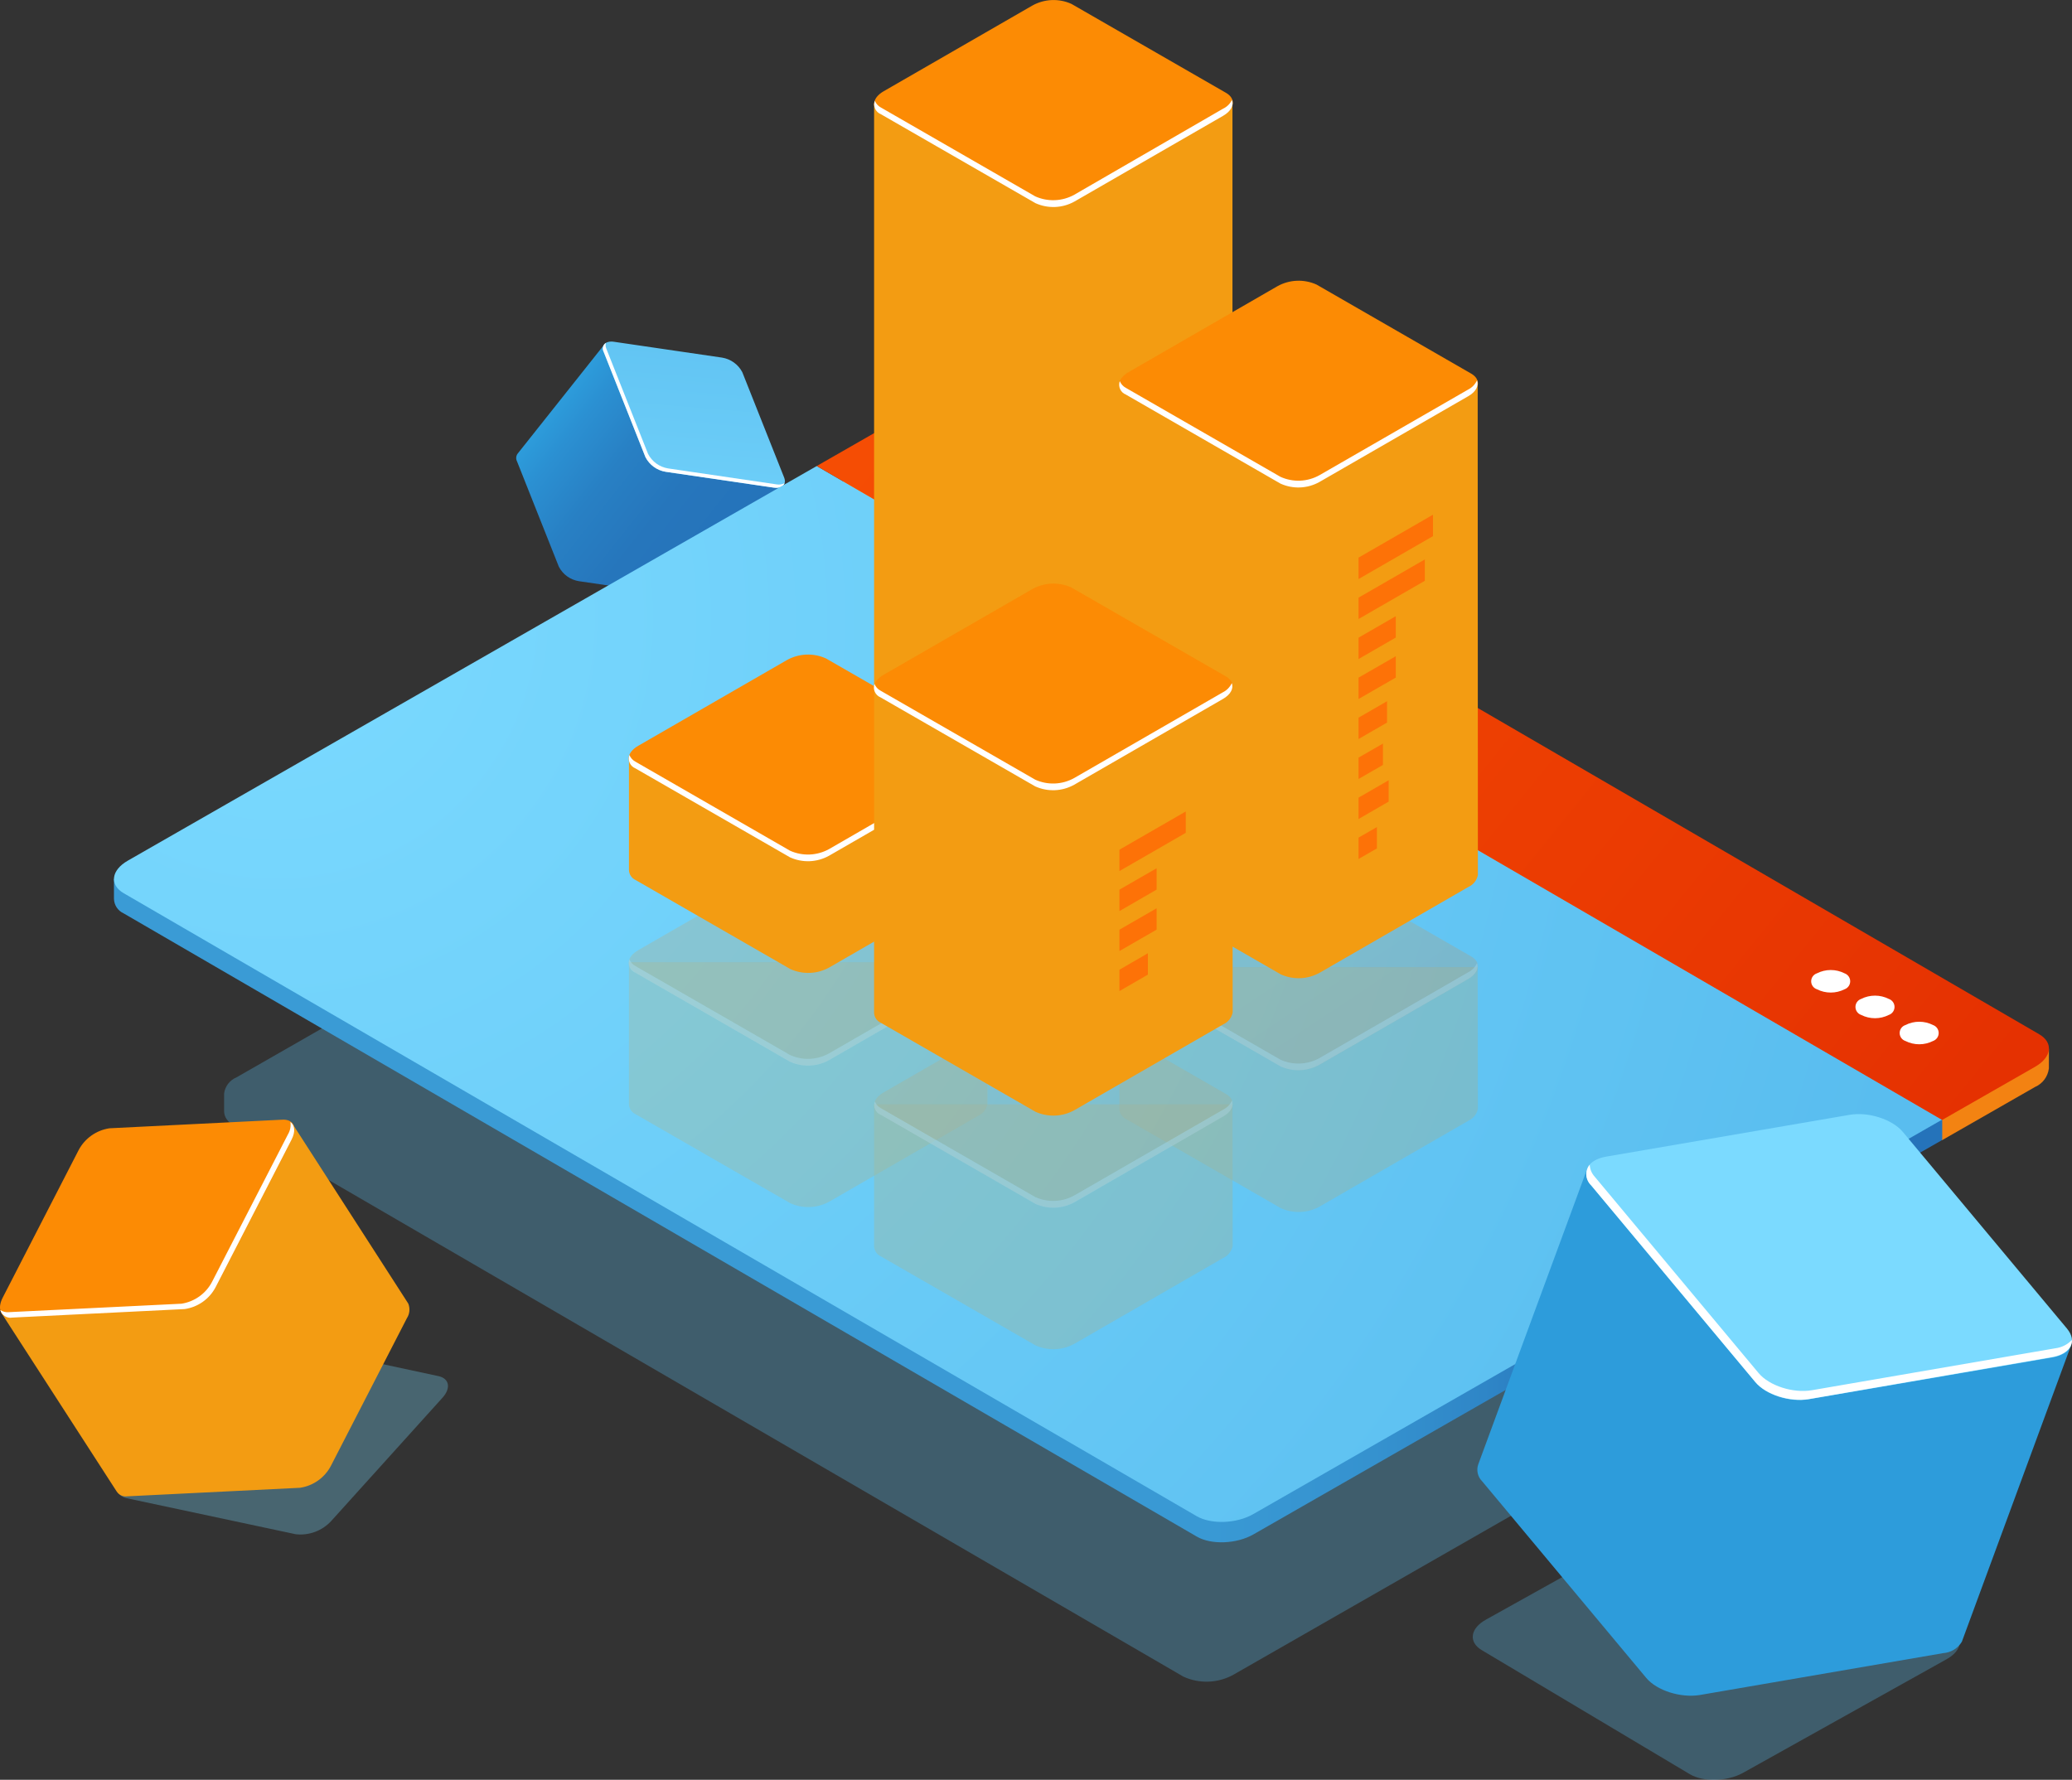<svg width="802" height="689" viewBox="0 0 802 689" fill="none" xmlns="http://www.w3.org/2000/svg">
<rect x="0" y="0" width="802" height="689" fill="#333333" stroke="none"/>
<path d="M303.17 187.894L233.969 133.296L200.396 175.57C200.067 175.994 199.866 176.503 199.816 177.037C199.765 177.571 199.867 178.108 200.11 178.586L216.297 219.353C217.06 220.843 218.165 222.131 219.522 223.112C220.879 224.093 222.45 224.738 224.105 224.994L265.954 231.13C266.59 231.294 267.255 231.302 267.894 231.152C268.534 231.003 269.127 230.701 269.624 230.272L303.17 187.894Z" fill="url(#paint0_linear_12_210)"/>
<path d="M249.844 177.001L233.656 136.235C232.615 133.635 234.411 131.841 237.638 132.309L279.513 138.444C281.164 138.715 282.728 139.366 284.084 140.345C285.439 141.324 286.547 142.605 287.321 144.086L303.509 184.853C304.55 187.453 302.78 189.247 299.527 188.779L257.652 182.643C256.001 182.374 254.435 181.724 253.08 180.745C251.724 179.765 250.616 178.483 249.844 177.001Z" fill="url(#paint1_linear_12_210)"/>
<path d="M300.516 187.504L258.641 181.342C256.986 181.083 255.416 180.438 254.06 179.457C252.703 178.476 251.597 177.189 250.833 175.7L234.671 134.934C234.38 134.243 234.325 133.475 234.515 132.75C233.952 133.109 233.548 133.672 233.388 134.32C233.228 134.969 233.324 135.654 233.656 136.234L249.844 177C250.616 178.483 251.724 179.765 253.08 180.744C254.435 181.724 256.001 182.374 257.652 182.642L299.527 188.778C301.739 189.09 303.249 188.362 303.665 187.036C302.703 187.557 301.588 187.722 300.516 187.504Z" fill="white"/>
<path opacity="0.3" d="M750.444 481.709C750.444 480.615 750.131 479.544 749.54 478.622C748.95 477.7 748.107 476.967 747.112 476.51L379.035 262.798C375.97 261.396 372.618 260.734 369.25 260.865C365.882 260.996 362.592 261.916 359.646 263.552L327.79 281.751L91.479 417.102C90.209 417.632 89.102 418.489 88.27 419.585C87.439 420.681 86.912 421.977 86.743 423.342V430.179C86.759 431.25 87.081 432.293 87.671 433.187C88.262 434.081 89.095 434.787 90.074 435.223L458.048 649.065C461.112 650.467 464.464 651.129 467.832 650.998C471.2 650.867 474.49 649.946 477.437 648.311L713.748 512.986L745.603 494.787C746.887 494.248 748.004 493.375 748.836 492.26C749.669 491.144 750.188 489.826 750.339 488.443V481.761L750.444 481.709Z" fill="url(#paint2_linear_12_210)"/>
<path d="M793.073 406L785.109 409.718L373.907 170.891C368.312 167.641 358.526 168.005 352.046 171.723L316.105 192.392L751.719 441.385L787.686 420.794C789.129 420.169 790.383 419.178 791.324 417.919C792.264 416.66 792.859 415.177 793.047 413.618L793.073 406Z" fill="url(#paint3_linear_12_210)"/>
<path d="M725.225 429.946L316.105 192.393L55.304 341.653L44.113 340.197V347.997C44.15 349.186 44.522 350.34 45.184 351.329C45.847 352.317 46.774 353.1 47.861 353.586L463.253 594.857C468.848 598.107 478.634 597.717 485.114 594.025L751.771 441.307V433.507L725.225 429.946Z" fill="url(#paint4_linear_12_210)"/>
<path d="M463.253 586.979L47.887 345.786C42.291 342.536 42.994 336.894 49.474 333.176L316.131 180.406L751.745 433.429L485.088 586.147C478.608 589.865 468.822 590.177 463.253 586.979Z" fill="url(#paint5_radial_12_210)"/>
<path d="M373.96 158.983L789.3 400.384C794.895 403.634 794.192 409.276 787.686 412.994L751.745 433.559L316.131 180.406L352.072 159.815C358.579 156.123 368.364 155.733 373.96 158.983Z" fill="url(#paint6_linear_12_210)"/>
<path d="M713.982 382.965C712.32 383.805 710.483 384.243 708.621 384.243C706.758 384.243 704.921 383.805 703.259 382.965C702.613 382.748 702.051 382.334 701.654 381.781C701.256 381.228 701.042 380.565 701.042 379.884C701.042 379.203 701.256 378.539 701.654 377.986C702.051 377.434 702.613 377.02 703.259 376.803C704.919 375.956 706.757 375.515 708.621 375.515C710.484 375.515 712.322 375.956 713.982 376.803C714.616 377.032 715.164 377.45 715.551 378.002C715.939 378.553 716.147 379.21 716.147 379.884C716.147 380.557 715.939 381.215 715.551 381.766C715.164 382.317 714.616 382.736 713.982 382.965Z" fill="white"/>
<path d="M731.107 392.897C729.445 393.737 727.608 394.175 725.745 394.175C723.883 394.175 722.046 393.737 720.384 392.897C719.741 392.673 719.184 392.255 718.789 391.701C718.395 391.146 718.183 390.483 718.183 389.803C718.183 389.123 718.395 388.459 718.789 387.905C719.184 387.35 719.741 386.932 720.384 386.709C722.046 385.868 723.883 385.43 725.745 385.43C727.608 385.43 729.445 385.868 731.107 386.709C731.75 386.932 732.307 387.35 732.702 387.905C733.096 388.459 733.308 389.123 733.308 389.803C733.308 390.483 733.096 391.146 732.702 391.701C732.307 392.255 731.75 392.673 731.107 392.897Z" fill="white"/>
<path d="M748.231 402.984C746.57 403.825 744.733 404.263 742.87 404.263C741.007 404.263 739.171 403.825 737.509 402.984C736.863 402.767 736.301 402.354 735.903 401.801C735.505 401.248 735.291 400.584 735.291 399.903C735.291 399.222 735.505 398.559 735.903 398.006C736.301 397.453 736.863 397.039 737.509 396.822C739.169 395.976 741.006 395.534 742.87 395.534C744.734 395.534 746.571 395.976 748.231 396.822C748.866 397.051 749.414 397.47 749.801 398.021C750.188 398.573 750.396 399.23 750.396 399.903C750.396 400.577 750.188 401.234 749.801 401.785C749.414 402.337 748.866 402.755 748.231 402.984Z" fill="white"/>
<g opacity="0.4">
<path opacity="0.4" d="M571.961 374.385H433.271V429.217C433.27 430.064 433.515 430.894 433.977 431.605C434.439 432.316 435.098 432.877 435.874 433.221L495.733 467.695C498.119 468.773 500.725 469.277 503.341 469.169C505.958 469.061 508.512 468.342 510.801 467.071L568.396 433.844C569.331 433.423 570.15 432.782 570.785 431.976C571.419 431.171 571.849 430.224 572.039 429.217L571.961 374.385Z" fill="url(#paint7_linear_12_210)"/>
<path opacity="0.4" d="M495.628 412.786L435.77 378.337C431.892 376.101 432.387 372.201 436.863 369.627L494.483 336.426C496.775 335.149 499.335 334.427 501.956 334.319C504.578 334.211 507.189 334.719 509.578 335.802L569.437 370.251C573.314 372.487 572.82 376.387 568.369 378.961L510.775 412.162C508.479 413.451 505.909 414.18 503.277 414.288C500.644 414.397 498.024 413.882 495.628 412.786Z" fill="url(#paint8_linear_12_210)"/>
<path opacity="0.4" d="M568.291 376.387L510.697 409.613C508.408 410.884 505.853 411.603 503.237 411.711C500.62 411.819 498.015 411.315 495.628 410.237L435.77 375.763C434.713 375.198 433.892 374.276 433.454 373.163C433.086 374.16 433.122 375.261 433.555 376.232C433.988 377.203 434.782 377.968 435.77 378.363L495.628 412.811C498.013 413.895 500.62 414.403 503.237 414.294C505.855 414.186 508.41 413.464 510.697 412.187L568.291 378.987C571.336 377.219 572.482 374.853 571.701 372.825C571.006 374.367 569.803 375.624 568.291 376.387Z" fill="white"/>
<path opacity="0.4" d="M382.131 372.487H243.442V427.345C243.443 428.192 243.69 429.02 244.151 429.731C244.613 430.441 245.27 431.003 246.044 431.349L305.903 465.797C308.293 466.879 310.903 467.386 313.525 467.278C316.146 467.169 318.705 466.449 320.998 465.173L378.566 431.973C379.499 431.544 380.317 430.901 380.955 430.097C381.592 429.293 382.031 428.35 382.236 427.345L382.131 372.487Z" fill="url(#paint9_linear_12_210)"/>
<path opacity="0.4" d="M305.799 410.992L245.94 376.517C242.089 374.307 242.557 370.407 247.033 367.833L304.602 334.633C306.892 333.353 309.45 332.628 312.072 332.515C314.693 332.402 317.305 332.905 319.696 333.983L379.555 368.457C383.407 370.693 382.912 374.567 378.462 377.167L320.894 410.368C318.601 411.643 316.042 412.364 313.421 412.472C310.799 412.58 308.189 412.073 305.799 410.992Z" fill="url(#paint10_linear_12_210)"/>
<path opacity="0.4" d="M378.462 374.593L320.894 407.793C318.601 409.069 316.042 409.789 313.421 409.898C310.799 410.006 308.189 409.499 305.799 408.417L245.94 373.969C244.881 373.408 244.059 372.485 243.624 371.369C243.25 372.366 243.283 373.47 243.716 374.443C244.149 375.416 244.948 376.179 245.94 376.569L305.799 411.043C308.189 412.125 310.799 412.632 313.421 412.524C316.042 412.415 318.601 411.694 320.894 410.419L378.462 377.219C381.507 375.451 382.652 373.085 381.871 371.031C381.189 372.582 379.982 373.843 378.462 374.593Z" fill="white"/>
<path opacity="0.4" d="M477.046 427.501H338.331V482.359C338.338 483.204 338.587 484.03 339.048 484.739C339.509 485.449 340.163 486.012 340.933 486.363L400.792 520.811C403.181 521.895 405.792 522.403 408.413 522.295C411.035 522.187 413.595 521.465 415.887 520.188L473.455 486.987C474.385 486.554 475.201 485.911 475.839 485.107C476.476 484.304 476.916 483.363 477.124 482.359L477.046 427.501Z" fill="url(#paint11_linear_12_210)"/>
<path opacity="0.4" d="M400.792 466.006L340.933 431.583C337.081 429.347 337.55 425.473 342.026 422.899L399.595 389.673C401.886 388.395 404.446 387.673 407.068 387.565C409.689 387.457 412.3 387.965 414.689 389.049L474.548 423.523C478.4 425.733 477.931 429.633 473.455 432.207L415.808 465.382C413.524 466.638 410.979 467.349 408.373 467.457C405.768 467.565 403.173 467.069 400.792 466.006Z" fill="url(#paint12_linear_12_210)"/>
<path opacity="0.4" d="M473.377 429.607L415.808 462.782C413.517 464.059 410.957 464.781 408.335 464.889C405.714 464.997 403.103 464.489 400.714 463.406L340.933 428.983C339.877 428.418 339.056 427.497 338.617 426.383C338.249 427.38 338.286 428.482 338.718 429.453C339.151 430.424 339.945 431.188 340.933 431.583L400.792 466.057C403.183 467.133 405.793 467.637 408.413 467.528C411.033 467.42 413.592 466.703 415.886 465.433L473.455 432.207C476.5 430.465 477.645 428.099 476.864 426.045C476.155 427.604 474.921 428.864 473.377 429.607Z" fill="white"/>
</g>
<path d="M477.046 40.012H338.331V283.389C338.326 284.237 338.569 285.068 339.032 285.78C339.494 286.491 340.155 287.052 340.933 287.392L400.792 321.867C403.181 322.951 405.792 323.459 408.414 323.35C411.035 323.242 413.595 322.52 415.887 321.243L473.455 288.016C474.382 287.59 475.192 286.947 475.817 286.141C476.442 285.336 476.864 284.391 477.046 283.389V40.012Z" fill="url(#paint13_linear_12_210)"/>
<path d="M400.792 78.49L340.933 44.042C337.081 41.806 337.576 37.906 342.026 35.332L399.621 2.131C401.913 0.856 404.472 0.135 407.094 0.027C409.715 -0.081 412.326 0.426 414.715 1.507L474.574 35.956C478.426 38.192 477.957 42.092 473.481 44.666L415.808 77.996C413.516 79.24 410.966 79.933 408.359 80.019C405.752 80.104 403.161 79.581 400.792 78.49Z" fill="url(#paint14_linear_12_210)"/>
<path d="M473.377 42.092L415.809 75.396C413.514 76.666 410.955 77.383 408.335 77.491C405.715 77.6 403.105 77.096 400.714 76.02L340.933 41.598C339.877 41.033 339.056 40.111 338.617 38.998C338.25 39.995 338.286 41.096 338.718 42.067C339.151 43.038 339.946 43.803 340.933 44.197L400.792 78.646C403.181 79.73 405.792 80.238 408.414 80.13C411.035 80.021 413.595 79.299 415.887 78.022L473.455 44.821C476.5 43.053 477.645 40.688 476.864 38.66C476.133 40.171 474.901 41.383 473.377 42.092Z" fill="white"/>
<path d="M571.961 148.662H433.272V338.714C433.266 339.563 433.51 340.394 433.973 341.106C434.435 341.817 435.096 342.378 435.874 342.718L495.733 377.193C498.117 378.276 500.724 378.784 503.342 378.676C505.959 378.568 508.515 377.846 510.801 376.569L568.396 343.342C569.331 342.921 570.151 342.28 570.785 341.474C571.419 340.668 571.849 339.722 572.039 338.714L571.961 148.662Z" fill="url(#paint15_linear_12_210)"/>
<path d="M495.629 187.192L435.77 152.718C431.892 150.508 432.387 146.608 436.863 144.034L494.483 110.781C496.778 109.512 499.337 108.795 501.957 108.686C504.577 108.578 507.187 109.082 509.578 110.157L569.437 144.632C573.314 146.868 572.82 150.742 568.37 153.316L510.697 186.542C508.412 187.823 505.858 188.55 503.24 188.663C500.623 188.776 498.015 188.272 495.629 187.192Z" fill="url(#paint16_linear_12_210)"/>
<path d="M568.292 150.794L510.697 183.969C508.41 185.245 505.855 185.967 503.237 186.076C500.62 186.184 498.013 185.676 495.629 184.593L435.77 150.144C434.712 149.573 433.885 148.655 433.428 147.544C433.069 148.545 433.112 149.646 433.549 150.616C433.986 151.586 434.782 152.348 435.77 152.744L495.629 187.218C498.013 188.302 500.62 188.81 503.237 188.702C505.855 188.593 508.41 187.871 510.697 186.594L568.292 153.394C571.337 151.652 572.482 149.286 571.701 147.232C571.003 148.772 569.8 150.028 568.292 150.794Z" fill="white"/>
<path d="M382.132 293.398H243.442V336.686C243.443 337.533 243.69 338.362 244.151 339.072C244.613 339.782 245.271 340.344 246.045 340.69L305.903 375.139C308.292 376.223 310.903 376.731 313.525 376.622C316.147 376.514 318.706 375.792 320.998 374.515L378.566 341.314C379.505 340.894 380.329 340.254 380.967 339.449C381.606 338.643 382.041 337.695 382.236 336.686L382.132 293.398Z" fill="url(#paint17_linear_12_210)"/>
<path d="M305.799 331.877L245.94 297.429C242.089 295.193 242.557 291.293 247.033 288.719L304.602 255.518C306.893 254.241 309.453 253.519 312.075 253.411C314.697 253.302 317.307 253.811 319.696 254.894L379.555 289.343C383.407 291.579 382.938 295.479 378.462 298.053L320.894 331.253C318.602 332.531 316.042 333.252 313.421 333.361C310.799 333.469 308.188 332.961 305.799 331.877Z" fill="url(#paint18_linear_12_210)"/>
<path d="M378.462 295.478L320.894 328.705C318.6 329.974 316.041 330.692 313.42 330.8C310.8 330.908 308.19 330.405 305.799 329.329L245.94 294.854C244.884 294.29 244.063 293.368 243.624 292.255C243.257 293.252 243.293 294.353 243.726 295.324C244.158 296.295 244.953 297.059 245.94 297.454L305.799 331.903C308.188 332.987 310.799 333.495 313.421 333.386C316.043 333.278 318.602 332.556 320.894 331.279L378.462 298.078C381.507 296.31 382.652 293.944 381.871 291.917C381.184 293.464 379.978 294.723 378.462 295.478Z" fill="white"/>
<path d="M477.046 265.891H338.331V391.934C338.329 392.782 338.574 393.612 339.036 394.323C339.498 395.034 340.157 395.595 340.933 395.938L400.792 430.387C403.181 431.471 405.792 431.979 408.414 431.87C411.035 431.762 413.595 431.04 415.887 429.763L473.455 396.562C474.394 396.142 475.217 395.502 475.856 394.697C476.495 393.891 476.93 392.943 477.124 391.934L477.046 265.891Z" fill="url(#paint19_linear_12_210)"/>
<path d="M400.792 304.396L340.933 269.947C337.056 267.711 337.55 263.812 342 261.238L399.595 228.037C401.882 226.76 404.437 226.038 407.055 225.93C409.672 225.821 412.279 226.33 414.663 227.413L474.522 261.862C478.4 264.098 477.905 267.997 473.429 270.571L415.861 303.772C413.572 305.045 411.017 305.765 408.4 305.873C405.784 305.981 403.178 305.475 400.792 304.396Z" fill="url(#paint20_linear_12_210)"/>
<path d="M473.351 267.997L415.782 301.198C413.491 302.475 410.931 303.197 408.31 303.306C405.688 303.414 403.077 302.906 400.688 301.822L340.829 267.373C339.763 266.814 338.932 265.892 338.487 264.774C338.134 265.775 338.181 266.873 338.617 267.841C339.053 268.809 339.845 269.573 340.829 269.973L400.688 304.422C403.077 305.506 405.688 306.014 408.31 305.905C410.931 305.797 413.491 305.075 415.782 303.798L473.351 270.597C476.422 268.829 477.567 266.463 476.786 264.436C476.08 265.978 474.868 267.235 473.351 267.997Z" fill="white"/>
<path d="M554.654 207.55L525.844 224.163V215.869L554.654 199.256V207.55Z" fill="#FD7207"/>
<path d="M551.505 224.839L525.844 239.632V231.365L551.505 216.571V224.839Z" fill="#FD7207"/>
<path d="M540.262 246.808L525.844 255.128V246.86L540.262 238.541V246.808Z" fill="#FD7207"/>
<path d="M540.262 262.304L525.844 270.598V262.33L540.262 254.036V262.304Z" fill="#FD7207"/>
<path d="M536.879 279.723L525.844 286.092V277.825L536.879 271.455V279.723Z" fill="#FD7207"/>
<path d="M535.291 296.128L525.844 301.562V293.294L535.291 287.86V296.128Z" fill="#FD7207"/>
<path d="M537.503 310.323L525.844 317.057V308.789L537.503 302.056V310.323Z" fill="#FD7207"/>
<path d="M532.949 328.445L525.844 332.527V324.26L532.949 320.178V328.445Z" fill="#FD7207"/>
<path d="M458.959 322.413L433.297 337.206V328.938L458.959 314.145V322.413Z" fill="#FD7207"/>
<path d="M447.69 344.382L433.297 352.702V344.408L447.69 336.115V344.382Z" fill="#FD7207"/>
<path d="M447.69 359.878L433.297 368.172V359.904L447.69 351.61V359.878Z" fill="#FD7207"/>
<path d="M444.306 377.297L433.297 383.667V375.4L444.306 369.03V377.297Z" fill="#FD7207"/>
<path opacity="0.3" d="M654.045 686.816L573.523 638.795C568.318 635.675 569.046 630.398 575.162 626.992L654.098 583.001C660.214 579.596 669.4 579.362 674.606 582.455L755.128 630.502C760.333 633.595 759.605 638.899 753.489 642.305L674.554 686.374C668.438 689.701 659.251 689.935 654.045 686.816Z" fill="url(#paint21_linear_12_210)"/>
<path d="M801.584 520.942L614.435 452.227L572.221 566.778C571.8 567.917 571.716 569.152 571.979 570.337C572.242 571.522 572.841 572.606 573.705 573.46L637.207 649.559C641.319 654.499 650.584 657.359 657.871 656.189L752.135 639.965C753.608 639.864 755.035 639.409 756.294 638.639C757.553 637.87 758.609 636.809 759.37 635.546L801.584 520.942Z" fill="url(#paint22_linear_12_210)"/>
<path d="M679.42 535.059L615.918 458.96C611.806 454.02 614.409 449.002 621.696 447.754L715.882 431.583C723.195 430.309 732.434 433.299 736.546 438.213L800.048 514.312C804.16 519.252 801.584 524.269 794.271 525.517L700.084 541.689C692.797 542.963 683.532 539.999 679.42 535.059Z" fill="url(#paint23_linear_12_210)"/>
<path d="M795.546 521.956L701.36 538.179C694.072 539.453 684.807 536.463 680.695 531.549L617.193 455.45C616.055 454.189 615.393 452.571 615.32 450.875C614.37 452.035 613.903 453.516 614.014 455.011C614.125 456.506 614.807 457.901 615.918 458.908L679.42 535.007C683.532 539.947 692.797 542.807 700.084 541.637L794.27 525.362C799.267 524.504 802.078 521.878 801.948 518.732C800.255 520.519 797.991 521.659 795.546 521.956Z" fill="white"/>
<path opacity="0.3" d="M114.512 593.947L49.136 580.011C44.894 579.128 44.191 575.384 47.523 571.692L90.595 523.88C92.312 521.999 94.448 520.548 96.831 519.644C99.214 518.741 101.776 518.411 104.31 518.68L169.686 532.719C173.928 533.629 174.631 537.347 171.299 541.065L128.149 588.877C126.429 590.725 124.3 592.146 121.932 593.026C119.564 593.906 117.023 594.222 114.512 593.947Z" fill="url(#paint24_linear_12_210)"/>
<path d="M113.419 435.379L0.469 508.177L45.128 577.334C45.562 578.029 46.19 578.582 46.934 578.924C47.679 579.266 48.508 579.382 49.318 579.258L116.1 575.956C118.613 575.589 121.005 574.635 123.081 573.171C125.156 571.707 126.857 569.776 128.045 567.532L157.48 510.335C158.023 509.499 158.356 508.546 158.451 507.555C158.546 506.563 158.401 505.564 158.027 504.641L113.419 435.379Z" fill="url(#paint25_linear_12_210)"/>
<path d="M71.492 506.772L4.711 510.074C0.39 510.282 -1.249 506.85 1.015 502.404L30.45 445.206C31.641 442.966 33.343 441.036 35.418 439.573C37.493 438.11 39.883 437.154 42.395 436.783L109.307 433.455C113.627 433.221 115.293 436.653 113.002 441.098L83.568 498.296C82.373 500.565 80.655 502.518 78.555 503.991C76.455 505.465 74.034 506.418 71.492 506.772Z" fill="url(#paint26_linear_12_210)"/>
<path d="M111.519 439.019L82.084 496.217C80.915 498.453 79.237 500.385 77.185 501.857C75.133 503.329 72.764 504.3 70.269 504.692L3.357 507.968C2.218 508.072 1.077 507.778 0.13 507.136C0.383 508.112 0.995 508.956 1.845 509.501C2.694 510.046 3.717 510.25 4.711 510.074L71.492 506.772C74.006 506.405 76.397 505.451 78.473 503.987C80.548 502.523 82.249 500.592 83.438 498.348L112.872 441.151C114.434 438.109 114.122 435.587 112.404 434.339C112.657 435.954 112.345 437.607 111.519 439.019Z" fill="white"/>
<defs>
<linearGradient id="paint0_linear_12_210" x1="209.285" y1="164.344" x2="278.441" y2="219.114" gradientUnits="userSpaceOnUse">
<stop stop-color="#2D9CDB"/>
<stop offset="0.13" stop-color="#2B90D2"/>
<stop offset="0.37" stop-color="#2880C4"/>
<stop offset="0.65" stop-color="#2676BC"/>
<stop offset="1" stop-color="#2573BA"/>
</linearGradient>
<linearGradient id="paint1_linear_12_210" x1="274.486" y1="90.397" x2="260.252" y2="260.137" gradientUnits="userSpaceOnUse">
<stop stop-color="#59BDEF"/>
<stop offset="1" stop-color="#7BDAFF"/>
</linearGradient>
<linearGradient id="paint2_linear_12_210" x1="22194.6" y1="68680.2" x2="191465" y2="68680.2" gradientUnits="userSpaceOnUse">
<stop stop-color="#59BDEF"/>
<stop offset="1" stop-color="#7BDAFF"/>
</linearGradient>
<linearGradient id="paint3_linear_12_210" x1="315.697" y1="304.348" x2="793.314" y2="305.85" gradientUnits="userSpaceOnUse">
<stop offset="0.4" stop-color="#F39C12"/>
<stop offset="0.54" stop-color="#F39012"/>
<stop offset="0.76" stop-color="#F38512"/>
<stop offset="1" stop-color="#F38212"/>
</linearGradient>
<linearGradient id="paint4_linear_12_210" x1="43.865" y1="393.712" x2="751.806" y2="395.938" gradientUnits="userSpaceOnUse">
<stop stop-color="#3A9BD5"/>
<stop offset="0.31" stop-color="#3A9BD5"/>
<stop offset="0.36" stop-color="#3A9BD5"/>
<stop offset="0.6" stop-color="#3999D4"/>
<stop offset="0.69" stop-color="#3592CF"/>
<stop offset="0.75" stop-color="#2F86C7"/>
<stop offset="0.8" stop-color="#2676BC"/>
<stop offset="0.81" stop-color="#2573BA"/>
</linearGradient>
<radialGradient id="paint5_radial_12_210" cx="0" cy="0" r="1" gradientUnits="userSpaceOnUse" gradientTransform="translate(106.558 235.884) rotate(30.148) scale(654.791 642.558)">
<stop stop-color="#7BDAFF"/>
<stop offset="1" stop-color="#59BDEF"/>
</radialGradient>
<linearGradient id="paint6_linear_12_210" x1="1181.06" y1="410.289" x2="368.224" y2="-247.421" gradientUnits="userSpaceOnUse">
<stop stop-color="#DA1E00"/>
<stop offset="0.44" stop-color="#EA3A02"/>
<stop offset="1" stop-color="#FD5A05"/>
</linearGradient>
<linearGradient id="paint7_linear_12_210" x1="23535.3" y1="15750.7" x2="30930.2" y2="15750.7" gradientUnits="userSpaceOnUse">
<stop offset="0.4" stop-color="#F39C12"/>
<stop offset="0.54" stop-color="#F39012"/>
<stop offset="0.76" stop-color="#F38512"/>
<stop offset="1" stop-color="#F38212"/>
</linearGradient>
<linearGradient id="paint8_linear_12_210" x1="441.443" y1="282.114" x2="589.293" y2="505.324" gradientUnits="userSpaceOnUse">
<stop offset="0.4" stop-color="#FC8B04"/>
<stop offset="0.51" stop-color="#FC7904"/>
<stop offset="0.66" stop-color="#FD6805"/>
<stop offset="0.81" stop-color="#FD5D05"/>
<stop offset="1" stop-color="#FD5A05"/>
</linearGradient>
<linearGradient id="paint9_linear_12_210" x1="13226.2" y1="15684.5" x2="20622.5" y2="15684.5" gradientUnits="userSpaceOnUse">
<stop offset="0.4" stop-color="#F39C12"/>
<stop offset="0.54" stop-color="#F39012"/>
<stop offset="0.76" stop-color="#F38512"/>
<stop offset="1" stop-color="#F38212"/>
</linearGradient>
<linearGradient id="paint10_linear_12_210" x1="13663.8" y1="8956.66" x2="16957.9" y2="17577.6" gradientUnits="userSpaceOnUse">
<stop offset="0.4" stop-color="#FC8B04"/>
<stop offset="0.51" stop-color="#FC7904"/>
<stop offset="0.66" stop-color="#FD6805"/>
<stop offset="0.81" stop-color="#FD5D05"/>
<stop offset="1" stop-color="#FD5A05"/>
</linearGradient>
<linearGradient id="paint11_linear_12_210" x1="18382.9" y1="17745.2" x2="25779.2" y2="17745.2" gradientUnits="userSpaceOnUse">
<stop offset="0.4" stop-color="#F39C12"/>
<stop offset="0.54" stop-color="#F39012"/>
<stop offset="0.76" stop-color="#F38512"/>
<stop offset="1" stop-color="#F38212"/>
</linearGradient>
<linearGradient id="paint12_linear_12_210" x1="18822.5" y1="10695.8" x2="22111.8" y2="19311.5" gradientUnits="userSpaceOnUse">
<stop offset="0.4" stop-color="#FC8B04"/>
<stop offset="0.51" stop-color="#FC7904"/>
<stop offset="0.66" stop-color="#FD6805"/>
<stop offset="0.81" stop-color="#FD5D05"/>
<stop offset="1" stop-color="#FD5A05"/>
</linearGradient>
<linearGradient id="paint13_linear_12_210" x1="18372.8" y1="19846.4" x2="25764.9" y2="19846.4" gradientUnits="userSpaceOnUse">
<stop offset="0.4" stop-color="#F39C12"/>
<stop offset="0.54" stop-color="#F39012"/>
<stop offset="0.76" stop-color="#F38512"/>
<stop offset="1" stop-color="#F38212"/>
</linearGradient>
<linearGradient id="paint14_linear_12_210" x1="18824.9" y1="-1605.89" x2="22120.4" y2="7018.34" gradientUnits="userSpaceOnUse">
<stop offset="0.4" stop-color="#FC8B04"/>
<stop offset="0.51" stop-color="#FC7904"/>
<stop offset="0.66" stop-color="#FD6805"/>
<stop offset="0.81" stop-color="#FD5D05"/>
<stop offset="1" stop-color="#FD5A05"/>
</linearGradient>
<linearGradient id="paint15_linear_12_210" x1="23535.3" y1="23478.2" x2="30930.3" y2="23478.2" gradientUnits="userSpaceOnUse">
<stop offset="0.4" stop-color="#F39C12"/>
<stop offset="0.54" stop-color="#F39012"/>
<stop offset="0.76" stop-color="#F38512"/>
<stop offset="1" stop-color="#F38212"/>
</linearGradient>
<linearGradient id="paint16_linear_12_210" x1="23993.1" y1="1847.21" x2="27287.1" y2="10471" gradientUnits="userSpaceOnUse">
<stop offset="0.4" stop-color="#FC8B04"/>
<stop offset="0.51" stop-color="#FC7904"/>
<stop offset="0.66" stop-color="#FD6805"/>
<stop offset="0.81" stop-color="#FD5D05"/>
<stop offset="1" stop-color="#FD5A05"/>
</linearGradient>
<linearGradient id="paint17_linear_12_210" x1="13226.2" y1="11019.5" x2="20622.5" y2="11019.5" gradientUnits="userSpaceOnUse">
<stop offset="0.4" stop-color="#F39C12"/>
<stop offset="0.54" stop-color="#F39012"/>
<stop offset="0.76" stop-color="#F38512"/>
<stop offset="1" stop-color="#F38212"/>
</linearGradient>
<linearGradient id="paint18_linear_12_210" x1="13664.7" y1="6442.94" x2="16957.9" y2="15064" gradientUnits="userSpaceOnUse">
<stop offset="0.4" stop-color="#FC8B04"/>
<stop offset="0.51" stop-color="#FC7904"/>
<stop offset="0.66" stop-color="#FD6805"/>
<stop offset="0.81" stop-color="#FD5D05"/>
<stop offset="1" stop-color="#FD5A05"/>
</linearGradient>
<linearGradient id="paint19_linear_12_210" x1="18381.5" y1="22542.2" x2="25779.2" y2="22542.2" gradientUnits="userSpaceOnUse">
<stop offset="0.4" stop-color="#F39C12"/>
<stop offset="0.54" stop-color="#F39012"/>
<stop offset="0.76" stop-color="#F38512"/>
<stop offset="1" stop-color="#F38212"/>
</linearGradient>
<linearGradient id="paint20_linear_12_210" x1="18820.8" y1="5569.63" x2="22114.4" y2="14190.6" gradientUnits="userSpaceOnUse">
<stop offset="0.4" stop-color="#FC8B04"/>
<stop offset="0.51" stop-color="#FC7904"/>
<stop offset="0.66" stop-color="#FD6805"/>
<stop offset="0.81" stop-color="#FD5D05"/>
<stop offset="1" stop-color="#FD5A05"/>
</linearGradient>
<linearGradient id="paint21_linear_12_210" x1="69795.6" y1="10772.9" x2="75650.6" y2="26789.5" gradientUnits="userSpaceOnUse">
<stop stop-color="#59BDEF"/>
<stop offset="1" stop-color="#7BDAFF"/>
</linearGradient>
<linearGradient id="paint22_linear_12_210" x1="75643.1" y1="-67272.3" x2="92184.4" y2="-61107.1" gradientUnits="userSpaceOnUse">
<stop stop-color="#2D9CDB"/>
<stop offset="0.13" stop-color="#2B90D2"/>
<stop offset="0.37" stop-color="#2880C4"/>
<stop offset="0.65" stop-color="#2676BC"/>
<stop offset="1" stop-color="#2573BA"/>
</linearGradient>
<linearGradient id="paint23_linear_12_210" x1="57263.9" y1="-39631.2" x2="57559" y2="-21269.1" gradientUnits="userSpaceOnUse">
<stop stop-color="#59BDEF"/>
<stop offset="1" stop-color="#7BDAFF"/>
</linearGradient>
<linearGradient id="paint24_linear_12_210" x1="44705.3" y1="-46131.6" x2="50036.2" y2="-39622" gradientUnits="userSpaceOnUse">
<stop stop-color="#59BDEF"/>
<stop offset="1" stop-color="#7BDAFF"/>
</linearGradient>
<linearGradient id="paint25_linear_12_210" x1="53767.2" y1="-93565" x2="60618.6" y2="-97973.9" gradientUnits="userSpaceOnUse">
<stop offset="0.4" stop-color="#F39C12"/>
<stop offset="0.54" stop-color="#F39012"/>
<stop offset="0.76" stop-color="#F38512"/>
<stop offset="1" stop-color="#F38212"/>
</linearGradient>
<linearGradient id="paint26_linear_12_210" x1="41820.1" y1="-62506" x2="48821.7" y2="-57915.2" gradientUnits="userSpaceOnUse">
<stop offset="0.4" stop-color="#FC8B04"/>
<stop offset="0.51" stop-color="#FC7904"/>
<stop offset="0.66" stop-color="#FD6805"/>
<stop offset="0.81" stop-color="#FD5D05"/>
<stop offset="1" stop-color="#FD5A05"/>
</linearGradient>
</defs>
</svg>
